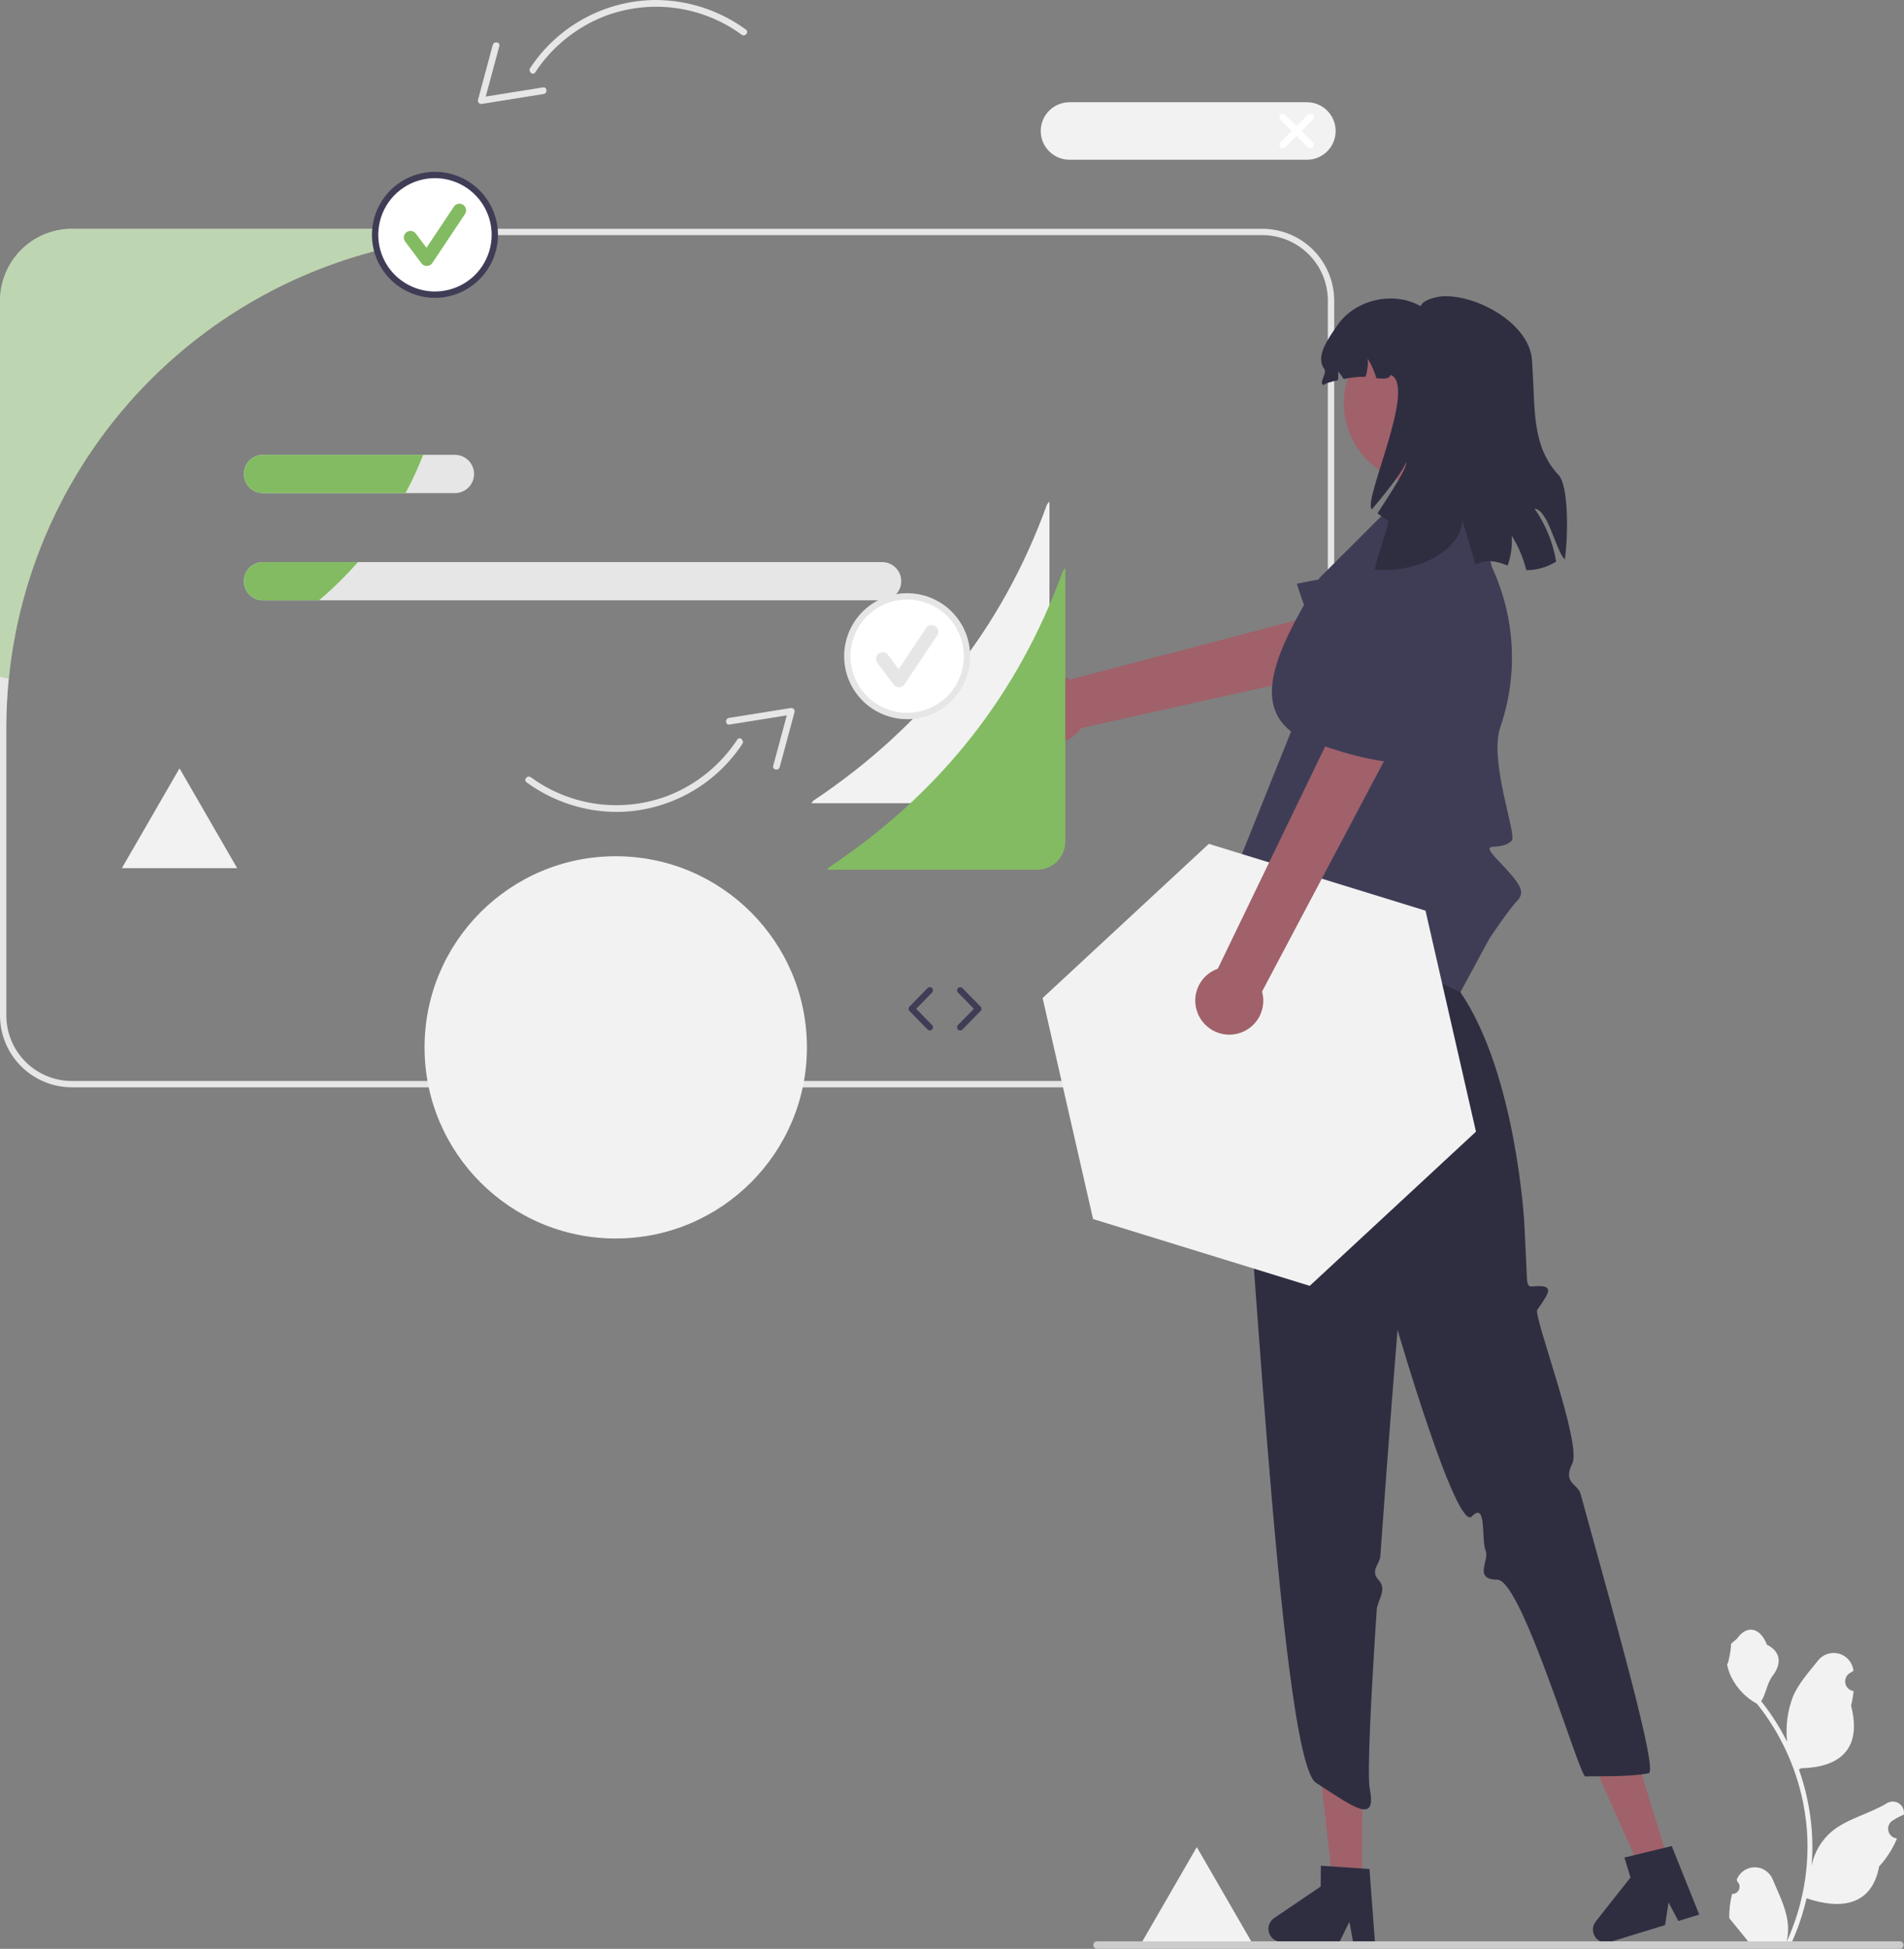 <svg width="595" height="609" viewBox="0 0 595 609" fill="none" xmlns="http://www.w3.org/2000/svg">
<rect x="0" y="0" width="595" height="609" fill="#808080" stroke="none"/>
<g clip-path="url(#clip0_633_1448)">
<path d="M374.002 577.195L355.99 608.38H392.012L374.002 577.195L355.99 608.38H392.012L374.002 577.195Z" fill="#F2F2F2"/>
<path d="M327.95 156.689V242.236C327.945 244.556 327.022 246.779 325.381 248.42C323.74 250.06 321.516 250.983 319.195 250.988H253.555L254.159 250.215C288.692 227.168 313.164 196.418 327.177 157.67L327.95 156.689Z" fill="#F2F2F2"/>
<path d="M394.465 71.489H22.471C16.514 71.496 10.802 73.865 6.59 78.076C2.377 82.287 0.007 87.996 0 93.952V317.317C0.007 323.273 2.377 328.982 6.59 333.193C10.802 337.404 16.514 339.773 22.471 339.781H394.465C400.423 339.773 406.134 337.404 410.347 333.193C414.559 328.982 416.929 323.273 416.936 317.317V93.952C416.929 87.996 414.559 82.287 410.347 78.076C406.134 73.865 400.423 71.496 394.465 71.489ZM414.955 317.317C414.956 320.007 414.426 322.671 413.397 325.157C412.367 327.642 410.858 329.9 408.955 331.802C407.052 333.704 404.793 335.213 402.307 336.242C399.821 337.272 397.156 337.801 394.465 337.801H22.471C19.78 337.801 17.115 337.272 14.629 336.242C12.143 335.213 9.884 333.704 7.981 331.802C6.078 329.9 4.569 327.642 3.539 325.157C2.51 322.671 1.98 320.007 1.981 317.317V227.593C1.981 222.366 2.235 217.201 2.743 212.099C6.567 174.089 24.383 138.854 52.732 113.237C81.082 87.619 117.943 73.446 156.158 73.469H394.465C399.899 73.469 405.111 75.627 408.953 79.469C412.796 83.31 414.955 88.52 414.955 93.952V317.317Z" fill="#E6E6E6"/>
<path d="M275.664 175.647H82.18C80.595 175.647 79.075 176.277 77.954 177.397C76.833 178.518 76.203 180.037 76.203 181.622C76.203 183.207 76.833 184.726 77.954 185.847C79.075 186.967 80.595 187.597 82.18 187.597H275.664C277.249 187.597 278.769 186.967 279.89 185.847C281.011 184.726 281.641 183.207 281.641 181.622C281.641 180.037 281.011 178.518 279.89 177.397C278.769 176.277 277.249 175.647 275.664 175.647Z" fill="#E6E6E6"/>
<path d="M142.164 142.136H82.179C80.593 142.136 79.071 142.766 77.949 143.887C76.828 145.008 76.197 146.529 76.197 148.115C76.197 149.701 76.828 151.222 77.949 152.343C79.071 153.465 80.593 154.095 82.179 154.095H142.164C143.751 154.095 145.272 153.465 146.394 152.343C147.516 151.222 148.146 149.701 148.146 148.115C148.146 146.529 147.516 145.008 146.394 143.887C145.272 142.766 143.751 142.136 142.164 142.136Z" fill="#E6E6E6"/>
<path d="M82.18 175.647H111.841C108.097 179.934 104.032 183.929 99.679 187.597H82.18C80.595 187.597 79.075 186.967 77.954 185.847C76.833 184.726 76.203 183.207 76.203 181.622C76.203 180.037 76.833 178.518 77.954 177.397C79.075 176.277 80.595 175.647 82.18 175.647Z" fill="#83BB62"/>
<path d="M82.179 142.136H132.241C130.643 146.229 128.801 150.222 126.725 154.095H82.179C80.593 154.095 79.071 153.465 77.949 152.343C76.828 151.222 76.197 149.701 76.197 148.115C76.197 146.529 76.828 145.008 77.949 143.887C79.071 142.766 80.593 142.136 82.179 142.136Z" fill="#83BB62"/>
<path d="M137.044 74.647C102.401 78.983 70.255 94.939 45.86 119.906C21.465 144.874 6.264 177.376 2.743 212.099C1.822 211.921 0.911 211.713 0 211.495V93.952C0.007 87.996 2.377 82.287 6.59 78.076C10.802 73.865 16.514 71.496 22.471 71.489H136.252C136.539 72.528 136.797 73.588 137.044 74.647Z" fill="#83BB62" fill-opacity="0.4"/>
<path d="M135.924 92.079C146.254 92.079 154.629 83.708 154.629 73.381C154.629 63.054 146.254 54.682 135.924 54.682C125.593 54.682 117.219 63.054 117.219 73.381C117.219 83.708 125.593 92.079 135.924 92.079Z" fill="white"/>
<path d="M135.924 93.069C132.028 93.069 128.221 91.915 124.982 89.751C121.743 87.588 119.218 84.513 117.728 80.915C116.237 77.318 115.847 73.359 116.607 69.54C117.367 65.721 119.243 62.213 121.997 59.459C124.752 56.706 128.261 54.83 132.081 54.071C135.902 53.311 139.862 53.701 143.461 55.191C147.06 56.681 150.136 59.205 152.3 62.443C154.464 65.68 155.619 69.487 155.619 73.381C155.613 78.601 153.536 83.605 149.844 87.296C146.152 90.987 141.145 93.064 135.924 93.069ZM135.924 55.672C132.42 55.672 128.995 56.711 126.082 58.657C123.169 60.603 120.898 63.368 119.558 66.604C118.217 69.84 117.866 73.401 118.55 76.836C119.233 80.271 120.92 83.426 123.398 85.903C125.875 88.379 129.032 90.066 132.468 90.749C135.904 91.432 139.466 91.082 142.703 89.741C145.94 88.401 148.706 86.131 150.653 83.219C152.599 80.307 153.638 76.883 153.638 73.381C153.633 68.686 151.765 64.185 148.444 60.865C145.123 57.545 140.62 55.678 135.924 55.672Z" fill="#3F3D56"/>
<path d="M133.373 83.113C133.05 83.113 132.731 83.037 132.442 82.893C132.154 82.749 131.902 82.539 131.709 82.281L126.606 75.479C126.442 75.26 126.322 75.011 126.255 74.747C126.187 74.482 126.172 74.207 126.21 73.937C126.249 73.666 126.341 73.406 126.48 73.171C126.619 72.936 126.803 72.731 127.022 72.567C127.24 72.403 127.489 72.284 127.754 72.216C128.018 72.148 128.294 72.133 128.564 72.172C128.835 72.21 129.095 72.302 129.33 72.441C129.565 72.58 129.771 72.764 129.935 72.983L133.273 77.432L141.848 64.575C142.154 64.117 142.63 63.799 143.171 63.691C143.712 63.584 144.273 63.695 144.732 64.001C145.19 64.306 145.509 64.782 145.617 65.322C145.726 65.862 145.616 66.424 145.31 66.883L135.104 82.186C134.92 82.463 134.671 82.692 134.38 82.853C134.089 83.014 133.763 83.103 133.431 83.112L133.373 83.113Z" fill="#83BB62"/>
<path d="M283.486 223.75C293.817 223.75 302.191 215.379 302.191 205.052C302.191 194.725 293.817 186.353 283.486 186.353C273.156 186.353 264.781 194.725 264.781 205.052C264.781 215.379 273.156 223.75 283.486 223.75Z" fill="white"/>
<path d="M283.486 224.74C279.591 224.74 275.783 223.586 272.544 221.422C269.305 219.259 266.781 216.184 265.29 212.586C263.8 208.989 263.41 205.03 264.169 201.211C264.929 197.392 266.805 193.884 269.56 191.13C272.314 188.377 275.823 186.501 279.644 185.742C283.464 184.982 287.424 185.372 291.023 186.862C294.622 188.352 297.698 190.876 299.862 194.114C302.026 197.351 303.181 201.158 303.181 205.052C303.176 210.272 301.099 215.276 297.406 218.967C293.714 222.658 288.708 224.734 283.486 224.74ZM283.486 187.343C279.983 187.343 276.558 188.382 273.645 190.328C270.731 192.274 268.461 195.039 267.12 198.275C265.779 201.511 265.429 205.072 266.112 208.507C266.796 211.942 268.483 215.097 270.96 217.574C273.438 220.05 276.594 221.737 280.03 222.42C283.467 223.103 287.028 222.753 290.265 221.412C293.502 220.072 296.269 217.802 298.215 214.89C300.162 211.978 301.201 208.554 301.201 205.052C301.196 200.357 299.328 195.856 296.007 192.536C292.686 189.216 288.183 187.349 283.486 187.343Z" fill="#E6E6E6"/>
<path d="M280.933 214.784C280.61 214.784 280.292 214.708 280.003 214.564C279.714 214.419 279.463 214.21 279.269 213.951L274.166 207.15C274.002 206.931 273.883 206.682 273.815 206.418C273.747 206.153 273.732 205.878 273.771 205.608C273.849 205.061 274.141 204.569 274.582 204.238C275.024 203.907 275.579 203.765 276.125 203.843C276.671 203.921 277.164 204.213 277.495 204.654L280.834 209.103L289.408 196.246C289.715 195.788 290.191 195.47 290.731 195.362C291.272 195.255 291.833 195.366 292.292 195.672C292.751 195.977 293.069 196.453 293.178 196.993C293.287 197.533 293.176 198.095 292.871 198.554L282.665 213.857C282.48 214.134 282.232 214.363 281.941 214.524C281.65 214.685 281.324 214.774 280.991 214.783L280.933 214.784Z" fill="#E6E6E6"/>
<path d="M233.101 9.245C224.843 3.211 214.872 -0.028 204.643 0C196.902 0.091 189.301 2.077 182.506 5.787C175.712 9.496 169.931 14.814 165.67 21.275C164.945 22.382 166.531 23.73 167.263 22.611C172.455 14.71 179.962 8.606 188.757 5.134C195.83 2.41 203.475 1.504 210.989 2.501C218.504 3.497 225.647 6.364 231.765 10.838C232.84 11.628 234.182 10.04 233.101 9.245Z" fill="#E6E6E6"/>
<path d="M153.992 14.035L149.354 31.264C149.326 31.421 149.335 31.583 149.379 31.736C149.424 31.89 149.503 32.031 149.61 32.149C149.718 32.267 149.851 32.359 150 32.418C150.148 32.476 150.308 32.5 150.468 32.487L169.88 29.379C171.194 29.169 171.022 27.097 169.698 27.309L150.286 30.416L151.4 31.639L156.038 14.41C156.387 13.116 154.338 12.751 153.992 14.035Z" fill="#E6E6E6"/>
<path d="M164.563 244.479C172.821 250.513 182.792 253.752 193.022 253.724C200.763 253.633 208.363 251.646 215.158 247.937C221.953 244.228 227.734 238.91 231.995 232.449C232.72 231.342 231.134 229.994 230.401 231.113C225.21 239.014 217.703 245.118 208.907 248.59C201.834 251.314 194.19 252.22 186.675 251.223C179.161 250.227 172.017 247.36 165.899 242.886C164.825 242.096 163.482 243.684 164.563 244.479Z" fill="#E6E6E6"/>
<path d="M243.673 239.689L248.311 222.46C248.339 222.303 248.331 222.141 248.286 221.988C248.242 221.834 248.163 221.693 248.055 221.575C247.947 221.457 247.814 221.365 247.666 221.306C247.517 221.248 247.357 221.224 247.198 221.237L227.785 224.345C226.472 224.555 226.643 226.627 227.967 226.415L247.38 223.308L246.266 222.085L241.627 239.314C241.279 240.608 243.327 240.973 243.673 239.689Z" fill="#E6E6E6"/>
<path d="M408.4 49.923H334.221C331.837 49.923 329.55 48.976 327.864 47.29C326.178 45.605 325.23 43.319 325.23 40.935C325.23 38.551 326.178 36.265 327.864 34.58C329.55 32.894 331.837 31.947 334.221 31.947H408.4C410.785 31.947 413.072 32.894 414.758 34.58C416.444 36.265 417.391 38.551 417.391 40.935C417.391 43.319 416.444 45.605 414.758 47.29C413.072 48.976 410.785 49.923 408.4 49.923Z" fill="#F2F2F2"/>
<path d="M406.694 40.935L410.234 37.396C410.334 37.296 410.414 37.178 410.469 37.047C410.524 36.917 410.552 36.777 410.552 36.635C410.552 36.494 410.525 36.353 410.471 36.223C410.417 36.092 410.337 35.973 410.237 35.873C410.137 35.773 410.018 35.693 409.887 35.639C409.757 35.585 409.616 35.558 409.475 35.558C409.333 35.558 409.193 35.587 409.062 35.641C408.932 35.696 408.813 35.776 408.714 35.876L405.174 39.415L401.633 35.876C401.534 35.776 401.415 35.696 401.285 35.641C401.154 35.587 401.014 35.558 400.872 35.558C400.731 35.558 400.591 35.585 400.46 35.639C400.329 35.693 400.21 35.773 400.11 35.873C400.01 35.973 399.93 36.092 399.876 36.223C399.822 36.353 399.795 36.494 399.795 36.635C399.795 36.777 399.824 36.917 399.878 37.047C399.933 37.178 400.013 37.296 400.113 37.396L403.653 40.935L400.138 44.449C400.038 44.548 399.958 44.667 399.903 44.797C399.849 44.928 399.82 45.068 399.82 45.209C399.82 45.351 399.847 45.491 399.901 45.622C399.956 45.753 400.035 45.872 400.135 45.972C400.235 46.072 400.354 46.151 400.485 46.205C400.616 46.259 400.756 46.287 400.897 46.286C401.039 46.286 401.179 46.258 401.31 46.203C401.44 46.149 401.559 46.069 401.659 45.968L405.174 42.455L408.688 45.968C408.89 46.168 409.163 46.28 409.448 46.28C409.732 46.279 410.004 46.166 410.205 45.965C410.406 45.764 410.519 45.492 410.52 45.207C410.521 44.923 410.409 44.651 410.209 44.449L406.694 40.935Z" fill="white"/>
<path d="M290.569 322.005C290.437 322.005 290.307 321.979 290.185 321.928C290.063 321.876 289.953 321.801 289.861 321.707L284.21 315.932C284.029 315.747 283.928 315.499 283.928 315.24C283.928 314.981 284.029 314.733 284.21 314.548L289.861 308.774C289.952 308.679 290.06 308.604 290.18 308.551C290.3 308.499 290.429 308.471 290.56 308.469C290.691 308.467 290.821 308.491 290.943 308.539C291.064 308.588 291.175 308.66 291.268 308.751C291.362 308.843 291.436 308.952 291.488 309.072C291.539 309.193 291.565 309.322 291.566 309.453C291.567 309.584 291.542 309.713 291.492 309.834C291.443 309.955 291.37 310.066 291.277 310.158L286.304 315.24L291.277 320.323C291.413 320.462 291.506 320.638 291.542 320.83C291.578 321.021 291.558 321.219 291.482 321.399C291.406 321.578 291.279 321.732 291.117 321.84C290.955 321.947 290.764 322.005 290.569 322.005Z" fill="#3F3D56"/>
<path d="M300.064 322.005C299.87 322.005 299.679 321.947 299.517 321.84C299.354 321.732 299.227 321.578 299.152 321.399C299.076 321.219 299.055 321.021 299.092 320.83C299.128 320.638 299.22 320.462 299.357 320.323L304.33 315.24L299.357 310.158C299.176 309.97 299.077 309.718 299.081 309.457C299.085 309.196 299.192 308.947 299.379 308.765C299.565 308.583 299.816 308.481 300.077 308.483C300.338 308.484 300.588 308.589 300.772 308.774L306.423 314.548C306.604 314.733 306.705 314.981 306.705 315.24C306.705 315.499 306.604 315.747 306.423 315.932L300.772 321.707C300.68 321.801 300.57 321.876 300.449 321.928C300.327 321.979 300.196 322.005 300.064 322.005Z" fill="#3F3D56"/>
<path d="M319.103 217.88C319.632 216.429 320.472 215.112 321.566 214.02C322.659 212.929 323.978 212.091 325.43 211.565C326.883 211.038 328.433 210.837 329.972 210.974C331.511 211.111 333.001 211.584 334.337 212.359L427.758 187.886L429.291 207.126L337.879 227.507C336.427 229.665 334.234 231.215 331.716 231.864C329.197 232.514 326.528 232.217 324.213 231.03C321.899 229.844 320.1 227.85 319.159 225.426C318.217 223.002 318.197 220.317 319.103 217.88Z" fill="#A0616A"/>
<path d="M459.949 184.001C457.726 180.8 454.62 178.315 451.01 176.848C447.399 175.381 443.44 174.995 439.614 175.737L405.262 182.399C405.262 182.399 417.088 221.975 432.064 221.1C438.376 220.732 446.364 217.025 453.493 212.86C455.897 211.466 457.986 209.59 459.629 207.35C461.272 205.109 462.433 202.553 463.04 199.843C463.646 197.132 463.685 194.325 463.153 191.598C462.621 188.872 461.53 186.285 459.949 184.001Z" fill="#3F3D56"/>
<path d="M425.542 588.237L416.44 588.161L412.41 552.245L425.844 552.358L425.542 588.237Z" fill="#A0616A"/>
<path d="M429.653 606.647L427.959 584.045L425.582 583.887L415.887 583.223L412.767 583.015L412.708 589.52L398.17 599.38C397.532 599.813 397.031 600.418 396.724 601.124C396.417 601.83 396.317 602.609 396.435 603.37C396.553 604.132 396.885 604.843 397.392 605.423C397.899 606.003 398.56 606.428 399.299 606.647C399.664 606.759 400.045 606.816 400.428 606.815L418.521 606.964L418.68 606.647L421.69 600.548L422.79 606.647L422.849 607.003L429.682 607.063L429.653 606.647Z" fill="#2F2E41"/>
<path d="M521.378 581.59L512.677 584.263L497.99 551.238L510.832 547.293L521.378 581.59Z" fill="#A0616A"/>
<path d="M522.418 576.867L520.101 577.432L510.663 579.719H510.653L507.622 580.461L509.534 586.688L498.65 600.469C498.181 601.071 497.89 601.792 497.81 602.55C497.73 603.309 497.864 604.075 498.197 604.761C498.53 605.447 499.048 606.027 499.694 606.434C500.339 606.84 501.086 607.058 501.849 607.063C502.251 607.062 502.652 607.002 503.037 606.884L503.81 606.647L520.338 601.568L521.418 594.49L524.478 600.291L531.005 598.281L522.418 576.867Z" fill="#2F2E41"/>
<path d="M407.232 286.233L389.861 336.698L389.287 340.736C384.91 344.89 390.409 346.259 388.347 347.355C386.286 348.45 384.899 351.521 387.677 352.07C390.456 352.619 399.413 549.451 411.228 557.093C423.044 564.736 430.234 570.264 428.064 559.073C427.19 554.564 428.427 530.391 430.215 503.13C430.418 500.04 433.62 496.77 430.842 493.767C428.064 490.763 431.185 488.786 431.359 486.293C433.851 450.696 436.729 415.551 436.729 415.551C436.729 415.551 455.143 478.77 459.925 473.876C464.707 468.983 462.815 481.032 464.276 484.632C465.497 487.641 460.287 493.551 467.944 493.642C475.601 493.733 493.584 555.183 495.408 555.113C499.022 554.975 509.182 555.365 515.215 554.123C518.194 553.51 504.969 506.986 493.926 466.812C493.045 463.608 488.253 463.533 491.335 457.348C494.418 451.162 479.08 411.14 480.396 409.289C483.89 404.376 485.22 402.241 481.775 401.919C478.329 401.597 477.312 403.486 477.126 398.72C476.939 393.954 476.345 382.202 476.345 382.202C476.345 382.202 473.849 335.722 456.374 310.043L454.883 294.785L407.232 286.233Z" fill="#2F2E41"/>
<path d="M408.024 287.313C392.97 289.499 368.351 302.842 385.468 273.453L403.466 228.579C390.277 218.343 401.358 199.428 412.41 180.525L438.071 154.872H460.364L466.26 177.287C473.546 192.974 474.476 210.871 468.854 227.228C465.186 237.883 474.201 261.008 472.397 262.734C468.435 266.523 461.503 261.908 468.435 269.166C475.368 276.423 476.756 278.745 474.081 281.544C471.406 284.343 465.464 293.253 465.464 293.253L456.374 310.043L408.024 287.313Z" fill="#3F3D56"/>
<path d="M454.562 149.607C467.64 144.523 474.118 129.804 469.033 116.731C463.947 103.658 449.223 97.182 436.146 102.266C423.068 107.35 416.59 122.069 421.675 135.142C426.761 148.215 441.485 154.691 454.562 149.607Z" fill="#A0616A"/>
<path d="M479.538 158.935C482.992 163.877 485.303 169.527 486.303 175.473C483.519 177.253 480.278 178.188 476.973 178.165C476.861 177.732 476.748 177.3 476.62 176.867C475.662 173.516 474.238 170.317 472.388 167.364C472.642 170.549 472.21 173.751 471.122 176.755C469.375 175.961 467.503 175.479 465.591 175.329C464.033 175.328 462.496 175.691 461.102 176.386C459.483 171.018 457.992 166.082 456.934 162.54C456.902 171.418 443.885 179.159 429.682 178.037C429.169 177.716 434.315 163.117 433.818 162.781C432.68 162.028 431.574 161.21 430.468 160.409C435.116 153.23 440.166 145.538 439.3 144.384C439.365 145.81 434.267 152.669 428.72 159.143C425.642 156.883 443.132 120.122 434.491 117.141C434.347 118.439 432.439 118.439 430.115 118.167C429.502 116.025 428.59 113.98 427.406 112.093C427.56 113.994 427.331 115.907 426.732 117.718C424.437 117.718 422.148 117.96 419.903 118.439C419.384 117.622 418.811 116.84 418.188 116.099C418.249 117.002 418.223 117.909 418.108 118.807C415.815 119.304 413.924 119.881 413.651 120.346C411.856 119.689 414.918 116.724 413.796 115.186C410.942 111.34 415.174 105.731 417.851 101.757C423.35 93.616 435.421 90.795 443.966 95.683C444.35 94.353 446.322 93.472 448.855 92.879C449.928 92.642 451.027 92.54 452.125 92.574C463.026 92.766 478.159 101.757 478.752 112.638C478.8 113.727 478.881 114.913 478.961 116.179C479.73 128.359 478.784 139.592 487.104 148.502C490.118 151.723 490.15 166.979 488.996 174.832C485.998 171.675 483.866 159.399 479.538 158.935Z" fill="#2F2E41"/>
<path d="M541.265 591.84C541.726 591.861 542.181 591.741 542.571 591.494C542.96 591.248 543.264 590.888 543.442 590.463C543.62 590.038 543.663 589.568 543.565 589.118C543.467 588.668 543.233 588.259 542.894 587.946L542.74 587.334C542.76 587.285 542.781 587.236 542.801 587.187C543.265 586.092 544.042 585.159 545.035 584.504C546.028 583.849 547.192 583.502 548.381 583.506C549.571 583.511 550.733 583.866 551.721 584.529C552.708 585.191 553.479 586.13 553.934 587.229C555.755 591.613 558.073 596.004 558.644 600.639C558.895 602.688 558.789 604.765 558.331 606.778C562.607 597.452 564.828 587.316 564.842 577.057C564.843 574.483 564.7 571.91 564.414 569.352C564.177 567.255 563.849 565.172 563.429 563.105C561.136 551.887 556.215 541.372 549.069 532.425C545.61 530.538 542.812 527.637 541.054 524.112C540.417 522.845 539.966 521.492 539.717 520.096C540.107 520.148 541.188 514.207 540.894 513.843C541.437 513.018 542.411 512.608 543.005 511.803C545.958 507.8 550.027 508.499 552.152 513.939C556.69 516.228 556.734 520.025 553.949 523.677C552.178 526.001 551.934 529.144 550.38 531.632C550.54 531.836 550.706 532.035 550.866 532.239C553.789 535.997 556.337 540.032 558.473 544.286C557.953 539.52 558.573 534.699 560.282 530.219C562.013 526.043 565.258 522.527 568.116 518.918C568.871 517.948 569.898 517.224 571.065 516.838C572.232 516.451 573.488 516.419 574.674 516.746C575.859 517.073 576.921 517.743 577.725 518.673C578.529 519.603 579.04 520.75 579.192 521.97C579.198 522.023 579.203 522.077 579.209 522.13C578.784 522.369 578.369 522.623 577.962 522.892C577.452 523.233 577.056 523.72 576.827 524.29C576.598 524.86 576.547 525.486 576.68 526.085C576.812 526.685 577.123 527.23 577.572 527.65C578.02 528.07 578.584 528.344 579.191 528.438L579.254 528.447C579.102 529.977 578.835 531.492 578.454 532.981C582.12 547.154 574.205 552.316 562.904 552.548C562.655 552.675 562.412 552.803 562.162 552.925C564.308 559.004 565.654 565.336 566.166 571.763C566.456 575.554 566.439 579.362 566.115 583.151L566.134 583.017C566.953 578.804 569.201 575.003 572.499 572.255C577.397 568.233 584.317 566.752 589.601 563.519C590.162 563.158 590.815 562.966 591.482 562.964C592.15 562.963 592.804 563.152 593.367 563.51C593.93 563.867 594.379 564.379 594.662 564.983C594.944 565.588 595.047 566.26 594.959 566.922L594.938 567.063C594.15 567.383 593.383 567.753 592.642 568.169C592.217 568.408 591.802 568.662 591.395 568.931C590.884 569.272 590.489 569.76 590.26 570.329C590.031 570.899 589.979 571.525 590.112 572.124C590.245 572.724 590.556 573.269 591.004 573.689C591.452 574.109 592.017 574.383 592.624 574.477L592.686 574.487C592.731 574.493 592.77 574.499 592.814 574.506C591.468 577.718 589.579 580.675 587.23 583.247C584.938 595.619 575.092 596.793 564.561 593.19H564.554C563.399 598.209 561.725 603.095 559.559 607.769H541.713C541.649 607.571 541.591 607.366 541.533 607.168C543.185 607.272 544.844 607.173 546.472 606.874C545.147 605.25 543.823 603.613 542.499 601.989C542.47 601.958 542.442 601.926 542.416 601.893C541.744 601.061 541.066 600.236 540.395 599.405L540.394 599.404C540.359 596.856 540.652 594.314 541.265 591.84Z" fill="#F2F2F2"/>
<path d="M341.658 607.822C341.658 607.977 341.688 608.13 341.747 608.273C341.806 608.416 341.893 608.547 342.002 608.656C342.112 608.766 342.242 608.852 342.385 608.911C342.528 608.97 342.682 609 342.837 609H593.682C593.994 609 594.294 608.876 594.515 608.655C594.736 608.434 594.86 608.134 594.86 607.822C594.86 607.509 594.736 607.21 594.515 606.989C594.294 606.768 593.994 606.644 593.682 606.644H342.837C342.682 606.643 342.528 606.674 342.385 606.733C342.242 606.792 342.112 606.878 342.002 606.988C341.893 607.097 341.806 607.227 341.747 607.371C341.688 607.514 341.658 607.667 341.658 607.822Z" fill="#CCCCCC"/>
<path d="M461.239 353.633L409.296 401.814L341.583 380.936L325.814 311.876L377.758 263.694L445.471 284.573L461.239 353.633Z" fill="#F2F2F2"/>
<path d="M374.882 317.874C374.121 316.53 373.663 315.036 373.542 313.496C373.421 311.956 373.639 310.409 374.181 308.963C374.723 307.516 375.575 306.206 376.679 305.125C377.782 304.044 379.108 303.218 380.566 302.704L422.562 215.768L438.2 227.087L394.393 309.84C395.093 312.344 394.85 315.018 393.71 317.355C392.57 319.692 390.612 321.53 388.207 322.52C385.802 323.51 383.117 323.584 380.661 322.728C378.205 321.872 376.149 320.144 374.882 317.874Z" fill="#A0616A"/>
<path d="M440.494 188.762C436.616 188.376 432.709 189.126 429.249 190.92C425.79 192.714 422.927 195.474 421.009 198.866L403.787 229.317C403.787 229.317 441.583 246.004 450.636 234.046C454.452 229.006 456.814 220.525 458.27 212.399C458.769 209.666 458.697 206.86 458.058 204.157C457.419 201.453 456.227 198.911 454.557 196.691C452.888 194.471 450.776 192.62 448.356 191.255C445.935 189.891 443.259 189.042 440.494 188.762Z" fill="#3F3D56"/>
<path d="M332.903 177.479V263.026C332.899 265.346 331.975 267.569 330.334 269.21C328.693 270.85 326.469 271.774 324.148 271.778H258.508L259.112 271.005C293.645 247.958 318.117 217.208 332.13 178.46L332.903 177.479Z" fill="#83BB62"/>
<path d="M56.099 240.098L38.088 271.283H74.11L56.099 240.098L38.088 271.283H74.11L56.099 240.098Z" fill="#F2F2F2"/>
<path d="M192.417 387.015C225.413 387.015 252.162 360.275 252.162 327.29C252.162 294.305 225.413 267.566 192.417 267.566C159.421 267.566 132.672 294.305 132.672 327.29C132.672 360.275 159.421 387.015 192.417 387.015Z" fill="#F2F2F2"/>
</g>
<defs>
<clipPath id="clip0_633_1448">
<rect width="595" height="609" fill="white"/>
</clipPath>
</defs>
</svg>
